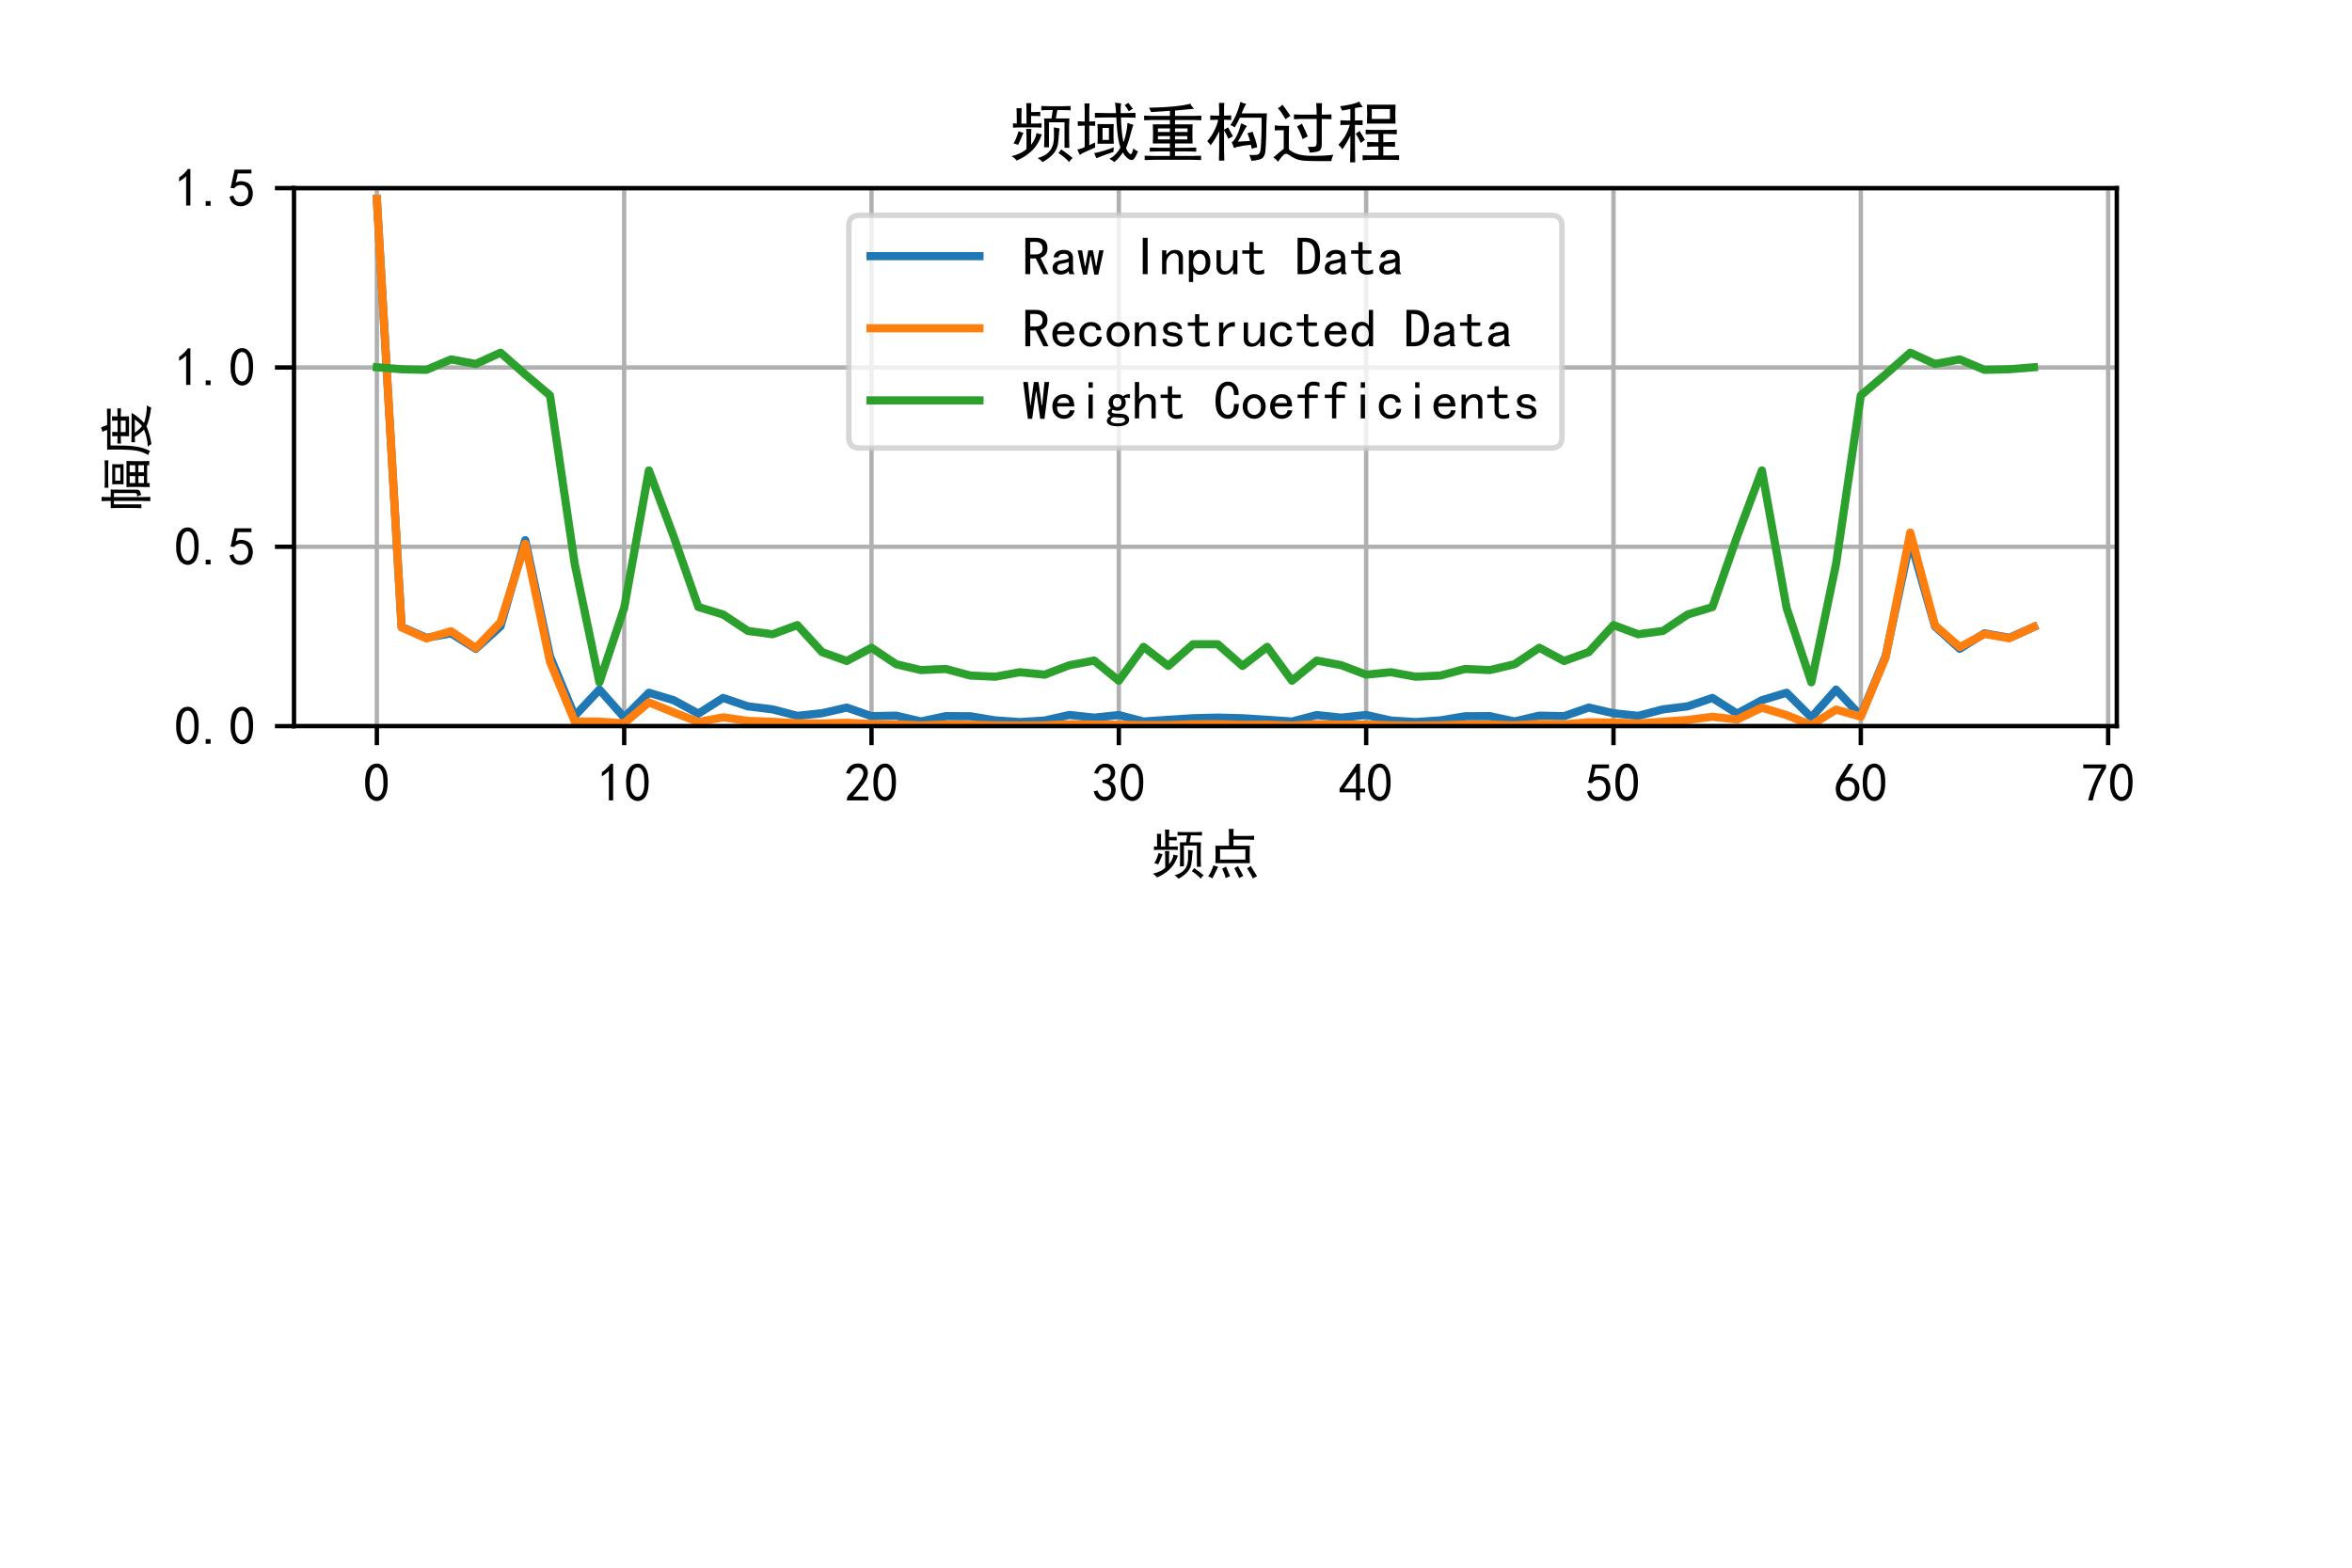 <?xml version="1.0" encoding="utf-8" standalone="no"?>
<!DOCTYPE svg PUBLIC "-//W3C//DTD SVG 1.1//EN"
  "http://www.w3.org/Graphics/SVG/1.1/DTD/svg11.dtd">
<!-- Created with matplotlib (http://matplotlib.org/) -->
<svg height="288pt" version="1.1" viewBox="0 0 432 288" width="432pt" xmlns="http://www.w3.org/2000/svg" xmlns:xlink="http://www.w3.org/1999/xlink">
 <defs>
  <style type="text/css">
*{stroke-linecap:butt;stroke-linejoin:round;}
  </style>
 </defs>
 <g id="figure_1">
  <g id="patch_1">
   <path d="M 0 288 
L 432 288 
L 432 0 
L 0 0 
z
" style="fill:#ffffff;"/>
  </g>
  <g id="axes_1">
   <g id="patch_2">
    <path d="M 54 133.396 
L 388.8 133.396 
L 388.8 34.56 
L 54 34.56 
z
" style="fill:#ffffff;"/>
   </g>
   <g id="matplotlib.axis_1">
    <g id="xtick_1">
     <g id="line2d_1">
      <path clip-path="url(#pc164cdac8d)" d="M 69.218 133.396 
L 69.218 34.56 
" style="fill:none;stroke:#b0b0b0;stroke-linecap:square;stroke-width:0.8;"/>
     </g>
     <g id="line2d_2">
      <defs>
       <path d="M 0 0 
L 0 3.5 
" id="mc9f2362e99" style="stroke:#000000;stroke-width:0.8;"/>
      </defs>
      <g>
       <use style="stroke:#000000;stroke-width:0.8;" x="69.218" xlink:href="#mc9f2362e99" y="133.396"/>
      </g>
     </g>
     <g id="text_1">
      <!-- 0 -->
      <defs>
       <path d="M 3.125 29.297 
Q 3.906 50 6.438 56.047 
Q 8.984 62.109 13.672 66.016 
Q 18.359 69.922 25.188 69.922 
Q 32.031 69.922 37.109 64.25 
Q 42.188 58.594 43.75 50 
Q 45.312 41.406 44.719 30.266 
Q 44.141 19.141 40.812 12.109 
Q 37.5 5.078 30.859 2.344 
Q 24.219 -0.391 17.578 2.922 
Q 10.938 6.25 8.203 11.719 
Q 5.469 17.188 4.297 23.234 
Q 3.125 29.297 3.906 50 
z
M 12.891 52.734 
Q 10.547 31.25 12.5 22.844 
Q 14.453 14.453 18.938 10.938 
Q 23.438 7.422 28.125 9.562 
Q 32.812 11.719 34.953 18.156 
Q 37.109 24.609 37.109 32.219 
Q 37.109 39.844 36.516 46.094 
Q 35.938 52.344 33 57.422 
Q 30.078 62.5 25.188 62.688 
Q 20.312 62.891 16.594 57.812 
Q 12.891 52.734 10.547 31.25 
z
" id="SimHei-30"/>
      </defs>
      <g transform="translate(66.718 147.271)scale(0.1 -0.1)">
       <use xlink:href="#SimHei-30"/>
      </g>
     </g>
    </g>
    <g id="xtick_2">
     <g id="line2d_3">
      <path clip-path="url(#pc164cdac8d)" d="M 114.646 133.396 
L 114.646 34.56 
" style="fill:none;stroke:#b0b0b0;stroke-linecap:square;stroke-width:0.8;"/>
     </g>
     <g id="line2d_4">
      <g>
       <use style="stroke:#000000;stroke-width:0.8;" x="114.646" xlink:href="#mc9f2362e99" y="133.396"/>
      </g>
     </g>
     <g id="text_2">
      <!-- 10 -->
      <defs>
       <path d="M 21.875 56.25 
Q 16.797 51.172 8.984 46.484 
L 8.984 53.906 
Q 18.75 60.547 25 69.531 
L 29.688 69.531 
L 29.688 2.344 
L 21.875 2.344 
z
" id="SimHei-31"/>
      </defs>
      <g transform="translate(109.646 147.271)scale(0.1 -0.1)">
       <use xlink:href="#SimHei-31"/>
       <use x="50" xlink:href="#SimHei-30"/>
      </g>
     </g>
    </g>
    <g id="xtick_3">
     <g id="line2d_5">
      <path clip-path="url(#pc164cdac8d)" d="M 160.073 133.396 
L 160.073 34.56 
" style="fill:none;stroke:#b0b0b0;stroke-linecap:square;stroke-width:0.8;"/>
     </g>
     <g id="line2d_6">
      <g>
       <use style="stroke:#000000;stroke-width:0.8;" x="160.073" xlink:href="#mc9f2362e99" y="133.396"/>
      </g>
     </g>
     <g id="text_3">
      <!-- 20 -->
      <defs>
       <path d="M 4.688 3.906 
Q 5.078 9.766 10.156 14.453 
Q 15.234 19.141 23.047 29.094 
Q 30.859 39.062 33.203 44.531 
Q 35.547 50 34.953 53.906 
Q 34.375 57.812 31.25 60.344 
Q 28.125 62.891 24.016 62.5 
Q 19.922 62.109 16.203 59.375 
Q 12.5 56.641 10.547 51.172 
L 3.125 52.344 
Q 6.25 61.328 11.125 65.422 
Q 16.016 69.531 22.656 69.922 
Q 26.562 70.312 29.688 69.719 
Q 32.812 69.141 36.125 66.984 
Q 39.453 64.844 41.594 60.547 
Q 43.75 56.25 43.156 50.188 
Q 42.578 44.141 37.109 35.734 
Q 31.641 27.344 16.016 9.375 
L 44.141 9.375 
L 44.141 2.344 
L 4.688 2.344 
z
" id="SimHei-32"/>
      </defs>
      <g transform="translate(155.073 147.271)scale(0.1 -0.1)">
       <use xlink:href="#SimHei-32"/>
       <use x="50" xlink:href="#SimHei-30"/>
      </g>
     </g>
    </g>
    <g id="xtick_4">
     <g id="line2d_7">
      <path clip-path="url(#pc164cdac8d)" d="M 205.5 133.396 
L 205.5 34.56 
" style="fill:none;stroke:#b0b0b0;stroke-linecap:square;stroke-width:0.8;"/>
     </g>
     <g id="line2d_8">
      <g>
       <use style="stroke:#000000;stroke-width:0.8;" x="205.5" xlink:href="#mc9f2362e99" y="133.396"/>
      </g>
     </g>
     <g id="text_4">
      <!-- 30 -->
      <defs>
       <path d="M 3.906 19.141 
L 10.938 20.312 
Q 12.5 15.234 16.016 11.906 
Q 19.531 8.594 24.797 8.781 
Q 30.078 8.984 33.203 13.078 
Q 36.328 17.188 35.938 22.453 
Q 35.547 27.734 31.828 30.656 
Q 28.125 33.594 19.922 34.766 
L 19.922 39.844 
Q 28.125 40.625 31.828 44.141 
Q 35.547 47.656 35.156 53.312 
Q 34.766 58.984 30.078 61.516 
Q 25.391 64.062 20.109 62.109 
Q 14.844 60.156 11.719 51.172 
L 4.688 52.344 
Q 7.031 59.375 11.125 64.062 
Q 15.234 68.75 22.266 69.531 
Q 29.297 70.312 34.562 67.766 
Q 39.844 65.234 41.984 59.953 
Q 44.141 54.688 42.578 48.438 
Q 41.016 42.188 33.594 37.5 
Q 39.062 35.156 41.984 30.469 
Q 44.922 25.781 43.938 18.156 
Q 42.969 10.547 37.109 5.859 
Q 31.25 1.172 23.828 1.359 
Q 16.406 1.562 10.938 6.047 
Q 5.469 10.547 3.906 19.141 
z
" id="SimHei-33"/>
      </defs>
      <g transform="translate(200.5 147.271)scale(0.1 -0.1)">
       <use xlink:href="#SimHei-33"/>
       <use x="50" xlink:href="#SimHei-30"/>
      </g>
     </g>
    </g>
    <g id="xtick_5">
     <g id="line2d_9">
      <path clip-path="url(#pc164cdac8d)" d="M 250.928 133.396 
L 250.928 34.56 
" style="fill:none;stroke:#b0b0b0;stroke-linecap:square;stroke-width:0.8;"/>
     </g>
     <g id="line2d_10">
      <g>
       <use style="stroke:#000000;stroke-width:0.8;" x="250.928" xlink:href="#mc9f2362e99" y="133.396"/>
      </g>
     </g>
     <g id="text_5">
      <!-- 40 -->
      <defs>
       <path d="M 31.25 17.188 
L 1.172 17.188 
L 1.172 23.828 
L 32.812 69.531 
L 38.672 69.531 
L 38.672 23.828 
L 48.047 23.828 
L 48.047 17.188 
L 38.672 17.188 
L 38.672 2.344 
L 31.25 2.344 
z
M 31.25 23.828 
L 31.25 54.688 
L 9.375 23.828 
z
" id="SimHei-34"/>
      </defs>
      <g transform="translate(245.928 147.271)scale(0.1 -0.1)">
       <use xlink:href="#SimHei-34"/>
       <use x="50" xlink:href="#SimHei-30"/>
      </g>
     </g>
    </g>
    <g id="xtick_6">
     <g id="line2d_11">
      <path clip-path="url(#pc164cdac8d)" d="M 296.355 133.396 
L 296.355 34.56 
" style="fill:none;stroke:#b0b0b0;stroke-linecap:square;stroke-width:0.8;"/>
     </g>
     <g id="line2d_12">
      <g>
       <use style="stroke:#000000;stroke-width:0.8;" x="296.355" xlink:href="#mc9f2362e99" y="133.396"/>
      </g>
     </g>
     <g id="text_6">
      <!-- 50 -->
      <defs>
       <path d="M 8.594 20.703 
Q 11.328 10.156 17.969 8.984 
Q 24.609 7.812 28.703 10.344 
Q 32.812 12.891 34.562 16.984 
Q 36.328 21.094 36.125 26.172 
Q 35.938 31.25 33.391 34.766 
Q 30.859 38.281 26.953 39.453 
Q 23.047 40.625 18.156 39.453 
Q 13.281 38.281 10.156 33.984 
L 3.516 34.766 
Q 4.297 37.109 10.938 68.359 
L 41.797 68.359 
L 41.797 61.328 
L 16.797 61.328 
Q 14.844 50.781 12.891 44.531 
Q 18.75 47.266 23.828 47.062 
Q 28.906 46.875 33.594 44.719 
Q 38.281 42.578 40.422 38.859 
Q 42.578 35.156 43.547 31.438 
Q 44.531 27.734 44.328 23.438 
Q 44.141 19.141 42.578 14.641 
Q 41.016 10.156 37.891 7.219 
Q 34.766 4.297 30.266 2.531 
Q 25.781 0.781 19.922 1.172 
Q 14.062 1.562 8.781 5.469 
Q 3.516 9.375 1.562 18.75 
z
" id="SimHei-35"/>
      </defs>
      <g transform="translate(291.355 147.271)scale(0.1 -0.1)">
       <use xlink:href="#SimHei-35"/>
       <use x="50" xlink:href="#SimHei-30"/>
      </g>
     </g>
    </g>
    <g id="xtick_7">
     <g id="line2d_13">
      <path clip-path="url(#pc164cdac8d)" d="M 341.783 133.396 
L 341.783 34.56 
" style="fill:none;stroke:#b0b0b0;stroke-linecap:square;stroke-width:0.8;"/>
     </g>
     <g id="line2d_14">
      <g>
       <use style="stroke:#000000;stroke-width:0.8;" x="341.783" xlink:href="#mc9f2362e99" y="133.396"/>
      </g>
     </g>
     <g id="text_7">
      <!-- 60 -->
      <defs>
       <path d="M 3.516 19.531 
Q 4.297 30.859 6.047 34.766 
Q 7.812 38.672 11.328 44.531 
L 27.344 69.531 
L 36.328 69.531 
L 19.922 43.75 
Q 30.469 46.484 36.719 42.969 
Q 42.969 39.453 45.109 34.953 
Q 47.266 30.469 47.453 25.188 
Q 47.656 19.922 45.891 14.844 
Q 44.141 9.766 39.641 5.656 
Q 35.156 1.562 27.141 1.172 
Q 19.141 0.781 13.469 4.094 
Q 7.812 7.422 5.656 13.469 
Q 3.516 19.531 4.297 30.859 
z
M 12.5 16.016 
Q 19.531 8.594 25.391 8.203 
Q 31.25 7.812 35.156 12.109 
Q 39.062 16.406 39.062 24.609 
Q 39.062 32.812 34.172 35.938 
Q 29.297 39.062 23.234 38.281 
Q 17.188 37.5 14.453 32.422 
Q 11.719 27.344 12.109 21.672 
Q 12.5 16.016 19.531 8.594 
z
" id="SimHei-36"/>
      </defs>
      <g transform="translate(336.783 147.271)scale(0.1 -0.1)">
       <use xlink:href="#SimHei-36"/>
       <use x="50" xlink:href="#SimHei-30"/>
      </g>
     </g>
    </g>
    <g id="xtick_8">
     <g id="line2d_15">
      <path clip-path="url(#pc164cdac8d)" d="M 387.21 133.396 
L 387.21 34.56 
" style="fill:none;stroke:#b0b0b0;stroke-linecap:square;stroke-width:0.8;"/>
     </g>
     <g id="line2d_16">
      <g>
       <use style="stroke:#000000;stroke-width:0.8;" x="387.21" xlink:href="#mc9f2362e99" y="133.396"/>
      </g>
     </g>
     <g id="text_8">
      <!-- 70 -->
      <defs>
       <path d="M 13.281 2.344 
Q 20.312 32.031 37.891 61.328 
L 4.297 61.328 
L 4.297 68.359 
L 46.094 68.359 
L 46.094 61.719 
Q 27.734 32.031 21.875 2.344 
L 13.281 2.344 
z
" id="SimHei-37"/>
      </defs>
      <g transform="translate(382.21 147.271)scale(0.1 -0.1)">
       <use xlink:href="#SimHei-37"/>
       <use x="50" xlink:href="#SimHei-30"/>
      </g>
     </g>
    </g>
    <g id="text_9">
     <!-- 频点 -->
     <defs>
      <path d="M 66.406 69.531 
Q 55.859 69.531 48.828 69.141 
L 48.828 75.781 
Q 55.469 75.391 61.328 75.391 
L 81.641 75.391 
Q 87.5 75.391 93.75 75.781 
L 93.75 69.141 
Q 87.5 69.531 73.438 69.531 
Q 72.266 63.281 71.094 56.641 
L 91.797 56.641 
Q 91.406 51.172 91.406 45.312 
L 91.406 25.781 
Q 91.406 20.312 91.797 11.719 
L 84.375 11.719 
L 84.375 50.781 
L 60.547 50.781 
L 60.547 12.5 
L 53.125 12.5 
Q 53.516 19.922 53.516 25.781 
L 53.516 44.141 
Q 53.516 51.172 53.125 56.641 
L 64.453 56.641 
Q 65.625 64.062 66.406 69.531 
z
M 26.172 42.969 
Q 10.156 42.969 5.469 42.578 
L 5.469 49.219 
Q 8.594 48.828 11.328 48.828 
Q 11.328 66.797 10.938 72.266 
L 18.75 72.266 
Q 18.359 66.797 18.359 48.828 
L 26.172 48.828 
L 26.172 66.797 
Q 26.172 74.219 25.781 80.078 
L 33.594 80.078 
Q 33.203 74.219 33.203 66.406 
Q 41.016 66.406 47.266 66.797 
L 47.266 60.156 
Q 41.016 60.547 33.203 60.547 
L 33.203 48.828 
Q 44.531 48.828 49.219 49.219 
L 49.219 42.578 
Q 44.531 42.969 33.203 42.969 
L 26.172 42.969 
z
M 33.594 40.625 
Q 33.203 35.156 33.203 30.078 
L 33.203 16.406 
Q 40.625 25.781 41.406 34.375 
Q 44.922 32.812 49.609 32.422 
Q 44.531 16.797 34.172 7.031 
Q 23.828 -2.734 10.938 -7.812 
Q 8.594 -3.906 3.125 -1.172 
Q 11.719 1.172 16.984 3.703 
Q 22.266 6.25 26.172 9.766 
L 26.172 29.688 
Q 26.172 35.156 25.781 40.625 
L 33.594 40.625 
z
M 43.359 -3.906 
Q 53.125 -1.172 58.391 3.516 
Q 63.672 8.203 65.812 13.859 
Q 67.969 19.531 68.156 26.953 
Q 68.359 34.375 67.969 42.969 
Q 72.656 42.188 76.953 41.406 
Q 75.781 36.328 75.578 30.859 
Q 75.391 25.391 74.219 17.375 
Q 73.047 9.375 67.188 2.531 
Q 61.328 -4.297 50.781 -10.156 
Q 48.047 -7.031 43.359 -3.906 
z
M 91.406 -10.156 
Q 86.719 -4.297 75 3.906 
Q 77.734 6.641 79.297 9.375 
Q 91.016 1.172 96.875 -3.906 
Q 93.359 -6.641 91.406 -10.156 
z
M 6.25 18.359 
Q 10.156 24.219 14.062 37.109 
Q 17.578 35.547 21.484 34.766 
Q 15.625 20.703 13.281 16.016 
Q 10.156 17.969 6.25 18.359 
z
" id="SimHei-9891"/>
      <path d="M 51.953 81.25 
Q 51.562 76.953 51.562 68.359 
L 76.562 68.359 
Q 82.422 68.359 89.453 68.75 
L 89.453 61.328 
Q 82.812 61.719 76.562 61.719 
L 51.562 61.719 
L 51.562 50.391 
L 81.641 50.391 
Q 81.25 42.188 81.25 33.594 
Q 81.25 25.391 81.641 18.359 
L 18.359 18.359 
Q 18.75 25.391 18.75 33.984 
Q 18.75 42.578 18.359 50.391 
L 43.359 50.391 
L 43.359 70.312 
Q 43.359 76.562 42.969 81.25 
L 51.953 81.25 
z
M 73.438 25 
L 73.438 43.75 
L 26.953 43.75 
L 26.953 25 
z
M 23.438 11.719 
Q 16.016 -3.906 12.891 -9.766 
Q 9.766 -7.422 5.078 -5.859 
Q 10.156 0.781 14.844 14.453 
Q 18.75 12.5 23.438 11.719 
z
M 83.203 13.281 
Q 90.234 2.344 94.922 -5.469 
Q 92.578 -6.641 87.109 -9.766 
Q 83.984 -2.344 76.562 8.984 
Q 80.469 10.938 83.203 13.281 
z
M 62.109 -8.984 
Q 58.984 -1.562 53.125 8.984 
Q 55.859 10.547 59.766 12.891 
Q 67.969 -1.172 69.531 -5.078 
Q 65.625 -7.031 62.109 -8.984 
z
M 37.109 -8.984 
Q 36.719 -4.688 30.859 8.594 
Q 34.375 9.766 37.891 12.109 
Q 43.75 -1.172 45.312 -5.469 
Q 41.016 -7.031 37.109 -8.984 
z
" id="SimHei-70b9"/>
     </defs>
     <g transform="translate(211.4 160.412)scale(0.1 -0.1)">
      <use xlink:href="#SimHei-9891"/>
      <use x="100" xlink:href="#SimHei-70b9"/>
     </g>
    </g>
   </g>
   <g id="matplotlib.axis_2">
    <g id="ytick_1">
     <g id="line2d_17">
      <path clip-path="url(#pc164cdac8d)" d="M 54 133.396 
L 388.8 133.396 
" style="fill:none;stroke:#b0b0b0;stroke-linecap:square;stroke-width:0.8;"/>
     </g>
     <g id="line2d_18">
      <defs>
       <path d="M 0 0 
L -3.5 0 
" id="me359f727d5" style="stroke:#000000;stroke-width:0.8;"/>
      </defs>
      <g>
       <use style="stroke:#000000;stroke-width:0.8;" x="54" xlink:href="#me359f727d5" y="133.396"/>
      </g>
     </g>
     <g id="text_10">
      <!-- 0.0 -->
      <defs>
       <path d="M 16.797 1.953 
L 7.812 1.953 
L 7.812 10.547 
L 16.797 10.547 
z
" id="SimHei-2e"/>
      </defs>
      <g transform="translate(32 136.834)scale(0.1 -0.1)">
       <use xlink:href="#SimHei-30"/>
       <use x="50" xlink:href="#SimHei-2e"/>
       <use x="100" xlink:href="#SimHei-30"/>
      </g>
     </g>
    </g>
    <g id="ytick_2">
     <g id="line2d_19">
      <path clip-path="url(#pc164cdac8d)" d="M 54 100.451 
L 388.8 100.451 
" style="fill:none;stroke:#b0b0b0;stroke-linecap:square;stroke-width:0.8;"/>
     </g>
     <g id="line2d_20">
      <g>
       <use style="stroke:#000000;stroke-width:0.8;" x="54" xlink:href="#me359f727d5" y="100.451"/>
      </g>
     </g>
     <g id="text_11">
      <!-- 0.5 -->
      <g transform="translate(32 103.888)scale(0.1 -0.1)">
       <use xlink:href="#SimHei-30"/>
       <use x="50" xlink:href="#SimHei-2e"/>
       <use x="100" xlink:href="#SimHei-35"/>
      </g>
     </g>
    </g>
    <g id="ytick_3">
     <g id="line2d_21">
      <path clip-path="url(#pc164cdac8d)" d="M 54 67.505 
L 388.8 67.505 
" style="fill:none;stroke:#b0b0b0;stroke-linecap:square;stroke-width:0.8;"/>
     </g>
     <g id="line2d_22">
      <g>
       <use style="stroke:#000000;stroke-width:0.8;" x="54" xlink:href="#me359f727d5" y="67.505"/>
      </g>
     </g>
     <g id="text_12">
      <!-- 1.0 -->
      <g transform="translate(32 70.943)scale(0.1 -0.1)">
       <use xlink:href="#SimHei-31"/>
       <use x="50" xlink:href="#SimHei-2e"/>
       <use x="100" xlink:href="#SimHei-30"/>
      </g>
     </g>
    </g>
    <g id="ytick_4">
     <g id="line2d_23">
      <path clip-path="url(#pc164cdac8d)" d="M 54 34.56 
L 388.8 34.56 
" style="fill:none;stroke:#b0b0b0;stroke-linecap:square;stroke-width:0.8;"/>
     </g>
     <g id="line2d_24">
      <g>
       <use style="stroke:#000000;stroke-width:0.8;" x="54" xlink:href="#me359f727d5" y="34.56"/>
      </g>
     </g>
     <g id="text_13">
      <!-- 1.5 -->
      <g transform="translate(32 37.998)scale(0.1 -0.1)">
       <use xlink:href="#SimHei-31"/>
       <use x="50" xlink:href="#SimHei-2e"/>
       <use x="100" xlink:href="#SimHei-35"/>
      </g>
     </g>
    </g>
    <g id="text_14">
     <!-- 幅度 -->
     <defs>
      <path d="M 92.969 35.156 
Q 92.578 29.297 92.578 14.062 
Q 92.578 -0.781 92.969 -6.641 
L 85.156 -6.641 
L 85.156 -2.734 
L 52.344 -2.734 
L 52.344 -7.422 
L 44.922 -7.422 
Q 45.312 3.125 45.312 16.016 
Q 45.312 29.297 44.922 35.156 
L 92.969 35.156 
z
M 40.234 17.578 
Q 40.234 12.5 38.078 10.938 
Q 35.938 9.375 30.469 8.203 
Q 29.688 12.5 27.344 15.625 
Q 30.859 15.625 32.422 16.203 
Q 33.984 16.797 33.984 20.312 
L 33.984 58.203 
L 26.562 58.203 
L 26.562 7.422 
Q 26.562 0 26.953 -8.594 
L 19.141 -8.594 
Q 19.531 -0.391 19.531 7.422 
L 19.531 58.203 
L 13.281 58.203 
L 13.281 7.812 
L 6.25 7.812 
Q 6.641 15.625 6.641 35.938 
Q 6.641 56.25 6.25 64.062 
L 19.531 64.062 
L 19.531 70.312 
Q 19.531 75.391 19.141 80.859 
L 26.953 80.859 
Q 26.562 75.391 26.562 70.312 
L 26.562 64.062 
L 40.625 64.062 
Q 40.234 60.938 40.234 50.391 
z
M 87.109 61.328 
Q 86.719 56.641 86.719 51.562 
Q 86.719 46.484 87.109 40.625 
L 50 40.625 
Q 50.391 46.484 50.391 51.562 
Q 50.391 56.641 50 61.328 
L 87.109 61.328 
z
M 82.031 75 
Q 88.281 75 94.141 75.391 
L 94.141 68.359 
Q 88.281 68.75 82.031 68.75 
L 55.469 68.75 
Q 48.047 68.75 43.75 68.359 
L 43.75 75.391 
Q 48.047 75 55.469 75 
z
M 80.469 46.484 
L 80.469 55.859 
L 56.641 55.859 
L 56.641 46.484 
z
M 85.156 19.141 
L 85.156 29.297 
L 72.266 29.297 
L 72.266 19.141 
z
M 65.234 3.125 
L 65.234 13.281 
L 52.344 13.281 
L 52.344 3.125 
z
M 85.156 3.125 
L 85.156 13.281 
L 72.266 13.281 
L 72.266 3.125 
z
M 65.234 19.141 
L 65.234 29.297 
L 52.344 29.297 
L 52.344 19.141 
z
" id="SimHei-5e45"/>
      <path d="M 27.344 26.172 
Q 38.281 25.781 44.922 25.781 
L 81.25 25.781 
Q 77.734 19.531 72.656 13.281 
Q 67.578 7.031 62.891 3.125 
Q 67.969 0.781 77.344 -0.781 
Q 86.719 -2.344 95.312 -2.344 
Q 92.969 -4.688 91.016 -10.156 
Q 79.688 -8.594 71.094 -6.438 
Q 62.5 -4.297 56.641 -1.562 
Q 48.438 -5.078 40.422 -7.219 
Q 32.422 -9.375 23.828 -10.547 
Q 22.656 -7.422 19.141 -3.906 
Q 26.172 -3.906 35.156 -1.953 
Q 44.141 0 50.781 3.125 
Q 44.141 8.594 37.5 19.922 
L 27.344 19.531 
z
M 46.484 79.297 
Q 50.781 80.469 54.297 82.031 
Q 56.641 77.734 58.984 70.703 
L 73.438 70.703 
Q 77.734 70.703 89.062 71.094 
L 89.062 64.062 
Q 78.125 64.453 72.656 64.453 
L 21.484 64.453 
Q 21.484 46.875 21.094 36.125 
Q 20.703 25.391 18.938 14.844 
Q 17.188 4.297 11.328 -8.203 
Q 7.812 -5.859 3.906 -4.688 
Q 10.156 6.25 11.906 16.797 
Q 13.672 27.344 13.859 43.75 
Q 14.062 60.156 13.672 70.703 
L 50 70.703 
Q 48.438 75.781 46.484 79.297 
z
M 38.672 51.562 
Q 38.672 57.812 38.281 61.328 
L 46.484 61.328 
Q 46.094 58.203 46.094 51.562 
L 67.188 51.562 
Q 67.188 57.812 66.797 61.719 
L 75 61.719 
Q 74.609 57.031 74.609 51.562 
Q 83.203 51.562 89.453 51.953 
L 89.453 45.312 
Q 83.594 45.703 74.609 45.703 
Q 74.609 35.156 75 30.469 
L 38.281 30.469 
Q 38.672 36.719 38.672 45.703 
Q 33.984 45.703 25 45.312 
L 25 51.953 
Q 33.984 51.562 38.672 51.562 
z
M 67.188 36.719 
L 67.188 45.703 
L 46.094 45.703 
L 46.094 36.719 
z
M 44.922 19.922 
Q 50 12.109 57.031 6.641 
Q 62.891 10.938 69.141 19.922 
L 45.312 19.922 
z
" id="SimHei-5ea6"/>
     </defs>
     <g transform="translate(26.75 93.978)rotate(-90)scale(0.1 -0.1)">
      <use xlink:href="#SimHei-5e45"/>
      <use x="100" xlink:href="#SimHei-5ea6"/>
     </g>
    </g>
   </g>
   <g id="line2d_25">
    <path clip-path="url(#pc164cdac8d)" d="M 69.218 36.537 
L 73.761 115.169 
L 78.304 117.174 
L 82.846 116.349 
L 87.389 119.186 
L 91.932 115.07 
L 96.475 99.238 
L 101.017 120.588 
L 105.56 131.515 
L 110.103 126.681 
L 114.646 131.803 
L 119.188 127.265 
L 123.731 128.629 
L 128.274 131.096 
L 132.817 128.218 
L 137.359 129.761 
L 141.902 130.317 
L 146.445 131.506 
L 150.988 131.027 
L 155.53 129.987 
L 160.073 131.569 
L 164.616 131.473 
L 169.158 132.536 
L 173.701 131.563 
L 178.244 131.586 
L 182.787 132.341 
L 187.329 132.653 
L 191.872 132.369 
L 196.415 131.344 
L 200.958 131.837 
L 205.5 131.362 
L 210.043 132.548 
L 214.586 132.239 
L 219.129 131.945 
L 223.671 131.831 
L 228.214 131.945 
L 232.757 132.239 
L 237.3 132.548 
L 241.842 131.362 
L 246.385 131.837 
L 250.928 131.344 
L 255.471 132.369 
L 260.013 132.653 
L 264.556 132.341 
L 269.099 131.586 
L 273.642 131.563 
L 278.184 132.536 
L 282.727 131.473 
L 287.27 131.569 
L 291.812 129.987 
L 296.355 131.027 
L 300.898 131.506 
L 305.441 130.317 
L 309.983 129.761 
L 314.526 128.218 
L 319.069 131.096 
L 323.612 128.629 
L 328.154 127.265 
L 332.697 131.803 
L 337.24 126.681 
L 341.783 131.515 
L 346.325 120.588 
L 350.868 99.238 
L 355.411 115.07 
L 359.954 119.186 
L 364.496 116.349 
L 369.039 117.174 
L 373.582 115.169 
" style="fill:none;stroke:#1f77b4;stroke-linecap:square;stroke-width:1.5;"/>
   </g>
   <g id="line2d_26">
    <path clip-path="url(#pc164cdac8d)" d="M 69.218 36.537 
L 73.761 115.261 
L 78.304 117.282 
L 82.846 115.966 
L 87.389 119.047 
L 91.932 114.315 
L 96.475 99.903 
L 101.017 121.587 
L 105.56 132.545 
L 110.103 132.576 
L 114.646 132.871 
L 119.188 129.025 
L 123.731 130.875 
L 128.274 132.633 
L 132.817 131.785 
L 137.359 132.431 
L 141.902 132.608 
L 146.445 132.864 
L 150.988 132.907 
L 155.53 132.777 
L 160.073 132.997 
L 164.616 133.065 
L 169.158 133.262 
L 173.701 133.104 
L 178.244 133.141 
L 182.787 133.251 
L 187.329 133.285 
L 191.872 133.249 
L 196.415 133.048 
L 200.958 133.111 
L 205.5 133.139 
L 210.043 133.209 
L 214.586 133.202 
L 219.129 133.065 
L 223.671 133.039 
L 228.214 133.153 
L 232.757 133.141 
L 237.3 133.289 
L 241.842 133.024 
L 246.385 133.132 
L 250.928 133.102 
L 255.471 133.242 
L 260.013 133.294 
L 264.556 133.248 
L 269.099 133.108 
L 273.642 133.11 
L 278.184 133.248 
L 282.727 132.976 
L 287.27 133.064 
L 291.812 132.693 
L 296.355 132.729 
L 300.898 132.912 
L 305.441 132.579 
L 309.983 132.265 
L 314.526 131.677 
L 319.069 132.18 
L 323.612 129.998 
L 328.154 131.376 
L 332.697 133.202 
L 337.24 130.358 
L 341.783 131.662 
L 346.325 120.837 
L 350.868 97.831 
L 355.411 114.891 
L 359.954 118.866 
L 364.496 116.463 
L 369.039 117.256 
L 373.582 115.159 
" style="fill:none;stroke:#ff7f0e;stroke-linecap:square;stroke-width:1.5;"/>
   </g>
   <g id="line2d_27">
    <path clip-path="url(#pc164cdac8d)" d="M 69.218 67.469 
L 73.761 67.837 
L 78.304 67.945 
L 82.846 66.025 
L 87.389 66.862 
L 91.932 64.792 
L 96.475 68.788 
L 101.017 72.645 
L 105.56 103.585 
L 110.103 125.346 
L 114.646 111.69 
L 119.188 86.424 
L 123.731 98.548 
L 128.274 111.522 
L 132.817 112.889 
L 137.359 115.908 
L 141.902 116.518 
L 146.445 114.837 
L 150.988 119.793 
L 155.53 121.429 
L 160.073 119.001 
L 164.616 122.028 
L 169.158 123.102 
L 173.701 122.893 
L 178.244 124.106 
L 182.787 124.323 
L 187.329 123.491 
L 191.872 123.945 
L 196.415 122.215 
L 200.958 121.351 
L 205.5 125.054 
L 210.043 118.835 
L 214.586 122.343 
L 219.129 118.357 
L 223.671 118.357 
L 228.214 122.343 
L 232.757 118.835 
L 237.3 125.054 
L 241.842 121.351 
L 246.385 122.215 
L 250.928 123.945 
L 255.471 123.491 
L 260.013 124.323 
L 264.556 124.106 
L 269.099 122.893 
L 273.642 123.102 
L 278.184 122.028 
L 282.727 119.001 
L 287.27 121.429 
L 291.812 119.793 
L 296.355 114.837 
L 300.898 116.518 
L 305.441 115.908 
L 309.983 112.889 
L 314.526 111.522 
L 319.069 98.548 
L 323.612 86.424 
L 328.154 111.69 
L 332.697 125.346 
L 337.24 103.585 
L 341.783 72.645 
L 346.325 68.788 
L 350.868 64.792 
L 355.411 66.862 
L 359.954 66.025 
L 364.496 67.945 
L 369.039 67.837 
L 373.582 67.469 
" style="fill:none;stroke:#2ca02c;stroke-linecap:square;stroke-width:1.5;"/>
   </g>
   <g id="patch_3">
    <path d="M 54 133.396 
L 54 34.56 
" style="fill:none;stroke:#000000;stroke-linecap:square;stroke-linejoin:miter;stroke-width:0.8;"/>
   </g>
   <g id="patch_4">
    <path d="M 388.8 133.396 
L 388.8 34.56 
" style="fill:none;stroke:#000000;stroke-linecap:square;stroke-linejoin:miter;stroke-width:0.8;"/>
   </g>
   <g id="patch_5">
    <path d="M 54 133.396 
L 388.8 133.396 
" style="fill:none;stroke:#000000;stroke-linecap:square;stroke-linejoin:miter;stroke-width:0.8;"/>
   </g>
   <g id="patch_6">
    <path d="M 54 34.56 
L 388.8 34.56 
" style="fill:none;stroke:#000000;stroke-linecap:square;stroke-linejoin:miter;stroke-width:0.8;"/>
   </g>
   <g id="text_15">
    <!-- 频域重构过程 -->
    <defs>
     <path d="M 71.094 79.688 
Q 69.922 74.609 70.312 64.844 
L 78.516 64.844 
Q 85.156 64.844 92.969 65.234 
L 92.969 57.812 
Q 85.547 58.203 78.516 58.203 
L 70.703 58.203 
Q 71.094 47.656 71.875 38.469 
Q 72.656 29.297 74.609 19.922 
Q 77.734 28.906 78.906 35.547 
Q 80.078 42.188 80.859 50 
Q 84.766 48.047 89.844 46.875 
Q 88.672 44.922 86.516 36.516 
Q 84.375 28.125 82.609 22.656 
Q 80.859 17.188 78.516 10.938 
Q 80.078 7.031 83 3.703 
Q 85.938 0.391 87.297 3.312 
Q 88.672 6.25 89.844 10.938 
Q 92.188 8.203 96.875 6.25 
Q 93.75 -1.562 90.625 -5.266 
Q 87.5 -8.984 82.031 -5.078 
Q 76.562 -1.172 73.828 4.688 
Q 71.484 1.172 68.156 -2.734 
Q 64.844 -6.641 60.547 -10.156 
Q 58.594 -8.203 53.125 -5.078 
Q 58.594 -2.344 63.078 2.531 
Q 67.578 7.422 69.922 12.109 
Q 67.969 18.359 66.984 23.625 
Q 66.016 28.906 65.031 38.281 
Q 64.062 47.656 63.672 58.203 
L 49.219 58.203 
Q 39.453 58.203 30.859 57.812 
L 30.859 65.234 
Q 39.453 64.844 49.219 64.844 
L 63.281 64.844 
Q 62.891 71.875 61.719 80.859 
Q 66.406 80.078 71.094 79.688 
z
M 15.234 66.406 
Q 15.234 75 14.844 79.688 
L 22.656 79.688 
Q 22.266 74.219 22.266 66.406 
L 22.266 51.953 
Q 25.391 51.953 31.25 52.344 
L 31.25 45.312 
Q 25.391 45.703 22.266 45.703 
L 22.266 15.625 
Q 24.219 16.797 31.25 19.922 
Q 30.859 16.797 31.25 12.109 
Q 26.172 9.766 18.75 6.641 
Q 11.328 3.516 7.812 0.781 
Q 5.859 5.078 3.906 8.984 
Q 7.422 9.766 10.344 10.734 
Q 13.281 11.719 15.234 12.891 
L 15.234 45.703 
Q 9.766 45.703 4.688 45.312 
L 4.688 52.344 
Q 9.375 51.953 15.234 51.953 
z
M 59.375 27.344 
Q 59.375 22.266 59.766 17.969 
L 34.766 17.969 
Q 35.156 21.484 35.156 24.609 
L 35.156 39.453 
Q 35.156 44.141 34.766 48.047 
L 59.766 48.047 
Q 59.375 44.922 59.375 41.797 
z
M 29.688 3.516 
Q 35.938 4.688 44.531 7.219 
Q 53.125 9.766 59.766 12.5 
Q 59.375 9.375 59.375 5.469 
Q 54.688 3.906 47.062 1.172 
Q 39.453 -1.562 33.203 -4.297 
Q 31.641 -0.391 29.688 3.516 
z
M 52.344 23.828 
L 52.344 42.188 
L 42.578 42.188 
L 42.578 23.828 
z
M 82.812 67.578 
Q 80.469 72.266 76.562 76.953 
Q 78.906 78.906 82.031 80.469 
Q 85.156 76.562 89.062 71.484 
Q 85.547 69.922 82.812 67.578 
z
" id="SimHei-57df"/>
     <path d="M 82.812 71.484 
Q 60.938 69.531 53.516 68.75 
L 53.516 60.547 
L 80.469 60.547 
Q 85.938 60.547 93.75 60.938 
L 93.75 53.906 
Q 85.938 54.297 80.469 54.297 
L 53.516 54.297 
L 53.516 47.656 
L 80.469 47.656 
Q 80.078 41.797 80.078 33.203 
Q 80.078 24.609 80.469 18.359 
L 53.516 18.359 
L 53.516 11.719 
L 71.094 11.719 
Q 78.125 11.719 85.938 12.109 
L 85.938 5.859 
Q 78.516 6.25 71.484 6.25 
L 53.516 6.25 
L 53.516 -0.781 
L 78.906 -0.781 
Q 85.547 -0.781 93.359 -0.391 
L 93.359 -7.031 
Q 85.547 -6.641 79.297 -6.641 
L 23.047 -6.641 
Q 15.234 -6.641 7.031 -7.031 
L 7.031 -0.391 
Q 15.234 -0.781 22.656 -0.781 
L 45.703 -0.781 
L 45.703 6.25 
L 32.031 6.25 
Q 22.656 6.25 14.844 5.859 
L 14.844 12.109 
Q 25 11.719 32.422 11.719 
L 45.703 11.719 
L 45.703 18.359 
L 19.531 18.359 
Q 19.922 28.125 19.922 33.203 
Q 19.922 38.281 19.531 47.656 
L 45.703 47.656 
L 45.703 54.297 
L 19.141 54.297 
Q 13.672 54.297 6.25 53.906 
L 6.25 60.938 
Q 13.672 60.547 19.141 60.547 
L 45.703 60.547 
L 45.703 68.359 
Q 37.891 67.969 16.797 66.406 
Q 15.625 69.922 13.672 73.047 
Q 35.547 73.438 52.531 75.188 
Q 69.531 76.953 76.953 79.297 
Q 78.516 75.391 82.812 71.484 
z
M 72.656 35.938 
L 72.656 41.406 
L 53.516 41.406 
L 53.516 35.938 
z
M 45.703 35.938 
L 45.703 41.406 
L 27.344 41.406 
L 27.344 35.938 
z
M 72.266 24.609 
L 72.266 29.688 
L 53.516 29.688 
L 53.516 24.609 
z
M 45.703 24.609 
L 45.703 29.688 
L 27.344 29.688 
L 27.344 24.609 
z
" id="SimHei-91cd"/>
     <path d="M 35.156 25.391 
Q 32.031 32.812 28.516 38.672 
L 28.516 8.984 
Q 28.516 0.781 28.906 -7.812 
L 20.703 -7.812 
Q 21.094 1.172 21.094 8.984 
L 21.094 37.109 
Q 16.797 27.344 8.203 15.625 
Q 5.859 18.75 2.734 21.875 
Q 9.766 29.688 14.25 39.25 
Q 18.75 48.828 19.531 54.688 
Q 13.281 54.688 7.422 54.297 
L 7.422 61.328 
Q 13.281 60.938 21.094 60.938 
L 21.094 69.922 
Q 21.094 75.781 20.703 80.469 
L 28.906 80.469 
Q 28.516 76.562 28.516 69.922 
L 28.516 60.938 
Q 33.594 60.938 39.453 61.328 
L 39.453 54.297 
Q 33.594 54.688 28.516 54.688 
L 28.516 39.453 
Q 31.641 41.016 34.766 42.969 
Q 38.672 35.938 42.188 29.297 
Q 38.672 27.734 35.156 25.391 
z
M 62.5 78.906 
Q 60.547 76.172 58.781 72.266 
Q 57.031 68.359 55.469 64.453 
L 94.141 64.453 
Q 93.75 58.594 93.359 50 
Q 93.359 26.172 91.797 5.469 
Q 90.234 -3.125 85.344 -5.266 
Q 80.469 -7.422 70.312 -8.203 
Q 69.531 -3.906 67.188 0.781 
Q 75.391 0.391 79.688 1.172 
Q 83.984 1.953 84.766 11.328 
Q 86.328 33.203 85.938 57.812 
L 52.734 57.812 
Q 49.219 50 44.922 42.969 
Q 41.797 45.312 38.281 46.484 
Q 44.141 55.078 48.047 64.844 
Q 51.953 74.609 53.516 82.031 
Q 58.203 79.688 62.5 78.906 
z
M 69.531 16.406 
Q 65.234 16.016 57.219 14.844 
Q 49.219 13.672 43.75 11.328 
Q 42.188 16.016 40.234 20.312 
Q 42.578 21.094 45.703 26.172 
Q 48.828 31.25 50.781 36.516 
Q 52.734 41.797 54.688 49.219 
Q 59.375 47.266 63.672 44.922 
Q 61.328 42.578 56.828 33.781 
Q 52.344 25 49.609 21.094 
Q 58.203 21.484 68.359 22.266 
Q 66.797 27.734 64.453 33.984 
L 72.266 36.328 
Q 74.609 29.688 76.562 23.828 
Q 78.516 17.969 79.297 12.5 
Q 75 11.719 71.094 10.156 
Q 70.312 13.672 69.531 16.406 
z
" id="SimHei-6784"/>
     <path d="M 3.906 -3.125 
Q 16.016 7.422 19.922 10.156 
L 19.922 38.672 
Q 10.547 38.672 6.25 38.281 
L 6.25 46.094 
Q 9.766 45.312 20.703 45.312 
L 28.125 45.312 
Q 27.734 39.453 27.734 33.594 
L 27.734 9.375 
Q 39.062 -0.391 61.125 -0.578 
Q 83.203 -0.781 96.094 1.172 
Q 93.75 -2.734 92.578 -8.594 
L 69.141 -8.594 
Q 59.375 -8.594 51.172 -8 
Q 42.969 -7.422 37.297 -4.688 
Q 31.641 -1.953 27.344 1.172 
Q 23.047 4.297 19.328 0.578 
Q 15.625 -3.125 10.938 -9.766 
Q 8.594 -5.859 3.906 -3.125 
z
M 56.641 13.281 
Q 65.625 12.891 67.969 13.672 
Q 70.312 14.453 70.312 20.312 
L 70.312 55.859 
L 44.922 55.859 
Q 40.625 55.859 35.547 55.469 
L 35.547 62.891 
Q 40.625 62.5 48.047 62.5 
L 70.312 62.5 
Q 70.312 72.656 69.531 80.078 
L 78.516 80.078 
Q 78.125 75 78.125 62.5 
Q 86.328 62.5 92.969 62.891 
L 92.969 55.469 
Q 86.719 55.859 78.125 55.859 
L 78.125 17.188 
Q 78.125 8.203 72.844 6.438 
Q 67.578 4.688 59.766 4.297 
Q 58.984 8.594 56.641 13.281 
z
M 48.828 25 
Q 45.312 35.547 40.234 44.531 
Q 43.75 46.094 47.656 48.828 
Q 54.688 34.766 56.641 29.297 
Q 53.906 27.734 48.828 25 
z
M 17.969 77.734 
Q 21.875 73.047 30.078 60.547 
Q 26.172 58.203 22.656 55.469 
Q 14.844 68.75 10.938 72.266 
Q 14.453 74.219 17.969 77.734 
z
" id="SimHei-8fc7"/>
     <path d="M 91.016 77.734 
Q 90.625 69.141 90.625 62.109 
Q 90.625 55.469 91.016 48.828 
L 47.266 48.828 
Q 47.656 56.25 47.656 62.891 
Q 47.656 69.531 47.266 77.734 
L 91.016 77.734 
z
M 6.25 75.391 
Q 12.891 76.172 21.281 77.922 
Q 29.688 79.688 35.547 82.422 
Q 38.281 77.344 41.016 73.828 
Q 38.281 74.219 35.344 73.625 
Q 32.422 73.047 28.906 72.656 
L 28.906 53.516 
Q 34.375 53.516 40.625 53.906 
L 40.625 46.484 
Q 34.375 46.875 28.906 46.875 
L 28.906 12.5 
Q 28.906 3.906 29.297 -10.547 
L 21.484 -10.547 
Q 21.875 3.906 21.875 12.109 
L 21.875 30.078 
Q 16.406 19.141 9.766 9.375 
Q 7.031 13.281 3.516 16.406 
Q 8.984 21.875 13.281 28.906 
Q 17.578 35.938 21.094 46.875 
Q 11.328 46.875 6.641 46.484 
L 6.641 53.906 
Q 13.281 53.516 16.406 53.516 
L 21.875 53.516 
L 21.875 71.094 
Q 16.797 69.922 8.984 68.75 
Q 7.812 72.266 6.25 75.391 
z
M 79.688 39.062 
Q 85.938 39.062 92.969 39.453 
L 92.969 32.422 
Q 85.938 32.812 79.688 32.812 
L 72.266 32.812 
L 72.266 20.312 
L 76.562 20.312 
Q 82.422 20.312 90.234 20.703 
L 90.234 13.281 
Q 82.422 13.672 77.734 13.672 
L 72.266 13.672 
L 72.266 0 
L 81.641 0 
Q 88.672 0 96.484 0.391 
L 96.484 -7.031 
Q 90.234 -6.641 81.641 -6.641 
L 55.469 -6.641 
Q 46.875 -6.641 40.625 -7.422 
L 40.625 0.391 
Q 46.875 0 55.469 0 
L 64.844 0 
L 64.844 13.672 
L 59.375 13.672 
Q 53.125 13.672 47.656 12.891 
L 47.656 20.703 
Q 53.125 20.312 59.375 20.312 
L 64.844 20.312 
L 64.844 32.812 
L 58.594 32.812 
Q 51.562 32.812 45.312 32.422 
L 45.312 39.453 
Q 51.562 39.062 58.594 39.062 
z
M 82.422 55.859 
L 82.422 71.094 
L 54.688 71.094 
L 54.688 55.859 
z
M 35.938 37.5 
Q 39.844 31.641 44.141 23.828 
Q 41.797 22.266 37.891 19.141 
Q 33.984 27.734 30.078 33.203 
Q 32.422 35.156 35.938 37.5 
z
" id="SimHei-7a0b"/>
    </defs>
    <g transform="translate(185.4 28.56)scale(0.12 -0.12)">
     <use xlink:href="#SimHei-9891"/>
     <use x="100" xlink:href="#SimHei-57df"/>
     <use x="200" xlink:href="#SimHei-91cd"/>
     <use x="300" xlink:href="#SimHei-6784"/>
     <use x="400" xlink:href="#SimHei-8fc7"/>
     <use x="500" xlink:href="#SimHei-7a0b"/>
    </g>
   </g>
   <g id="legend_1">
    <g id="patch_7">
     <path d="M 157.9 82.31 
L 284.9 82.31 
Q 286.9 82.31 286.9 80.31 
L 286.9 41.56 
Q 286.9 39.56 284.9 39.56 
L 157.9 39.56 
Q 155.9 39.56 155.9 41.56 
L 155.9 80.31 
Q 155.9 82.31 157.9 82.31 
z
" style="fill:#ffffff;opacity:0.8;stroke:#cccccc;stroke-linejoin:miter;"/>
    </g>
    <g id="line2d_28">
     <path d="M 159.9 47.06 
L 179.9 47.06 
" style="fill:none;stroke:#1f77b4;stroke-linecap:square;stroke-width:1.5;"/>
    </g>
    <g id="line2d_29"/>
    <g id="text_16">
     <!-- Raw Input Data -->
     <defs>
      <path d="M 46.875 1.953 
L 37.5 1.953 
L 23.438 30.859 
L 13.281 30.859 
L 13.281 1.953 
L 4.297 1.953 
L 4.297 68.75 
L 23.828 68.75 
Q 33.203 68.75 39.062 64.25 
Q 44.922 59.766 44.922 49.609 
Q 44.922 41.797 41.016 37.5 
Q 37.109 33.203 32.031 32.031 
z
M 35.938 49.609 
Q 35.938 55.078 32.609 58.203 
Q 29.297 61.328 21.875 61.328 
L 13.281 61.328 
L 13.281 38.281 
L 24.219 38.281 
Q 28.906 38.281 32.422 40.812 
Q 35.938 43.359 35.938 49.609 
z
" id="SimHei-52"/>
      <path d="M 44.922 1.953 
L 35.547 1.953 
Q 34.766 2.734 34.375 4.094 
Q 33.984 5.469 33.984 7.422 
Q 31.25 4.297 27.344 2.734 
Q 23.438 1.172 19.141 1.172 
Q 12.891 1.172 8.594 4.297 
Q 4.297 7.422 4.297 13.281 
Q 4.297 19.141 8.203 22.656 
Q 12.109 26.172 20.312 27.344 
Q 25.781 28.125 29.875 29.297 
Q 33.984 30.469 33.984 32.422 
Q 33.984 34.766 32.219 37.109 
Q 30.469 39.453 24.609 39.453 
Q 19.922 39.453 17.766 37.688 
Q 15.625 35.938 14.844 32.812 
L 6.25 32.812 
Q 7.031 39.062 11.906 42.766 
Q 16.797 46.484 24.609 46.484 
Q 33.203 46.484 37.5 42.578 
Q 41.797 38.672 41.797 31.641 
L 41.797 10.156 
Q 41.797 7.812 42.578 5.859 
Q 43.359 3.906 44.922 1.953 
z
M 33.984 16.406 
L 33.984 24.219 
Q 31.641 23.438 29.484 22.844 
Q 27.344 22.266 22.266 21.484 
Q 16.406 20.703 14.641 18.75 
Q 12.891 16.797 12.891 14.062 
Q 12.891 11.719 14.641 9.953 
Q 16.406 8.203 19.922 8.203 
Q 23.438 8.203 27.531 10.156 
Q 31.641 12.109 33.984 16.406 
z
" id="SimHei-61"/>
      <path d="M 48.047 45.703 
L 38.281 1.172 
L 30.859 1.172 
L 24.609 35.156 
L 23.828 35.156 
L 17.578 1.172 
L 10.156 1.172 
L 0.391 45.703 
L 8.594 45.703 
L 13.672 16.406 
L 14.453 16.406 
L 19.922 45.703 
L 28.516 45.703 
L 33.984 16.406 
L 34.766 16.406 
L 39.844 45.703 
z
" id="SimHei-77"/>
      <path id="SimHei-20"/>
      <path d="M 28.906 1.953 
L 19.922 1.953 
L 19.922 68.75 
L 28.906 68.75 
z
" id="SimHei-49"/>
      <path d="M 43.75 1.953 
L 35.938 1.953 
L 35.938 30.078 
Q 35.938 34.766 33.594 37.5 
Q 31.25 40.234 27.344 40.234 
Q 22.266 40.234 17.766 34.953 
Q 13.281 29.688 13.281 21.875 
L 13.281 1.953 
L 5.469 1.953 
L 5.469 45.703 
L 13.281 45.703 
L 13.281 37.5 
Q 16.406 41.797 20.109 44.141 
Q 23.828 46.484 29.688 46.484 
Q 36.719 46.484 40.234 42.578 
Q 43.75 38.672 43.75 32.812 
z
" id="SimHei-6e"/>
      <path d="M 44.141 23.828 
Q 44.141 12.5 38.672 6.641 
Q 33.203 0.781 25.391 0.781 
Q 21.094 0.781 17.969 2.531 
Q 14.844 4.297 12.5 7.812 
L 12.5 -12.5 
L 4.688 -12.5 
L 4.688 45.703 
L 12.5 45.703 
L 12.5 39.844 
Q 14.844 43.359 17.969 44.922 
Q 21.094 46.484 25.391 46.484 
Q 33.203 46.484 38.672 40.812 
Q 44.141 35.156 44.141 23.828 
z
M 35.547 23.828 
Q 35.547 31.25 32.609 35.344 
Q 29.688 39.453 23.828 39.453 
Q 19.141 39.453 15.812 35.344 
Q 12.5 31.25 12.5 23.828 
Q 12.5 16.406 15.812 12.109 
Q 19.141 7.812 23.828 7.812 
Q 29.688 7.812 32.609 12.109 
Q 35.547 16.406 35.547 23.828 
z
" id="SimHei-70"/>
      <path d="M 43.75 1.953 
L 35.938 1.953 
L 35.938 10.156 
Q 32.812 5.859 29.094 3.516 
Q 25.391 1.172 19.531 1.172 
Q 12.5 1.172 8.984 5.078 
Q 5.469 8.984 5.469 14.844 
L 5.469 45.703 
L 13.281 45.703 
L 13.281 17.578 
Q 13.281 12.891 15.625 10.156 
Q 17.969 7.422 21.875 7.422 
Q 26.953 7.422 31.438 12.688 
Q 35.938 17.969 35.938 25.781 
L 35.938 45.703 
L 43.75 45.703 
z
" id="SimHei-75"/>
      <path d="M 42.969 3.125 
Q 41.016 2.344 38.469 1.75 
Q 35.938 1.172 31.641 1.172 
Q 24.609 1.172 20.312 5.078 
Q 16.016 8.984 16.016 16.016 
L 16.016 39.453 
L 2.734 39.453 
L 2.734 45.703 
L 16.016 45.703 
L 16.016 60.938 
L 23.828 60.938 
L 23.828 45.703 
L 39.844 45.703 
L 39.844 39.453 
L 23.828 39.453 
L 23.828 15.625 
Q 23.828 12.5 25.391 10.344 
Q 26.953 8.203 31.25 8.203 
Q 35.547 8.203 38.281 8.984 
Q 41.016 9.766 42.969 10.938 
z
" id="SimHei-74"/>
      <path d="M 45.703 35.156 
Q 45.703 17.188 38.078 9.562 
Q 30.469 1.953 17.578 1.953 
L 4.297 1.953 
L 4.297 68.75 
L 17.578 68.75 
Q 32.031 68.75 38.859 60.938 
Q 45.703 53.125 45.703 35.156 
z
M 36.328 35.156 
Q 36.328 49.609 31.641 55.469 
Q 26.953 61.328 17.578 61.328 
L 13.281 61.328 
L 13.281 9.375 
L 17.578 9.375 
Q 26.953 9.375 31.641 15.031 
Q 36.328 20.703 36.328 35.156 
z
" id="SimHei-44"/>
     </defs>
     <g transform="translate(187.9 50.56)scale(0.1 -0.1)">
      <use xlink:href="#SimHei-52"/>
      <use x="50" xlink:href="#SimHei-61"/>
      <use x="100" xlink:href="#SimHei-77"/>
      <use x="150" xlink:href="#SimHei-20"/>
      <use x="200" xlink:href="#SimHei-49"/>
      <use x="250" xlink:href="#SimHei-6e"/>
      <use x="300" xlink:href="#SimHei-70"/>
      <use x="350" xlink:href="#SimHei-75"/>
      <use x="400" xlink:href="#SimHei-74"/>
      <use x="450" xlink:href="#SimHei-20"/>
      <use x="500" xlink:href="#SimHei-44"/>
      <use x="550" xlink:href="#SimHei-61"/>
      <use x="600" xlink:href="#SimHei-74"/>
      <use x="650" xlink:href="#SimHei-61"/>
     </g>
    </g>
    <g id="line2d_30">
     <path d="M 159.9 60.31 
L 179.9 60.31 
" style="fill:none;stroke:#ff7f0e;stroke-linecap:square;stroke-width:1.5;"/>
    </g>
    <g id="line2d_31"/>
    <g id="text_17">
     <!-- Reconstructed Data -->
     <defs>
      <path d="M 44.531 16.797 
Q 43.75 9.766 38.281 5.469 
Q 32.812 1.172 25.391 1.172 
Q 16.016 1.172 9.953 7.219 
Q 3.906 13.281 3.906 23.828 
Q 3.906 34.375 9.953 40.422 
Q 16.016 46.484 25.391 46.484 
Q 33.594 46.484 38.859 41.203 
Q 44.141 35.938 44.141 23.828 
L 12.5 23.828 
Q 12.5 15.234 16.203 11.719 
Q 19.922 8.203 25.391 8.203 
Q 29.688 8.203 32.422 10.344 
Q 35.156 12.5 35.938 16.797 
z
M 35.156 30.078 
Q 34.375 35.547 31.641 37.688 
Q 28.906 39.844 24.609 39.844 
Q 20.703 39.844 17.578 37.688 
Q 14.453 35.547 12.891 30.078 
z
" id="SimHei-65"/>
      <path d="M 44.531 19.531 
Q 44.531 11.328 38.859 6.25 
Q 33.203 1.172 24.609 1.172 
Q 16.016 1.172 9.766 7.219 
Q 3.516 13.281 3.516 23.828 
Q 3.516 34.375 9.766 40.422 
Q 16.016 46.484 24.609 46.484 
Q 33.203 46.484 38.281 41.984 
Q 43.359 37.5 43.359 31.25 
L 34.766 31.25 
Q 34.375 35.938 31.438 37.688 
Q 28.516 39.453 24.609 39.453 
Q 19.922 39.453 16.016 35.734 
Q 12.109 32.031 12.109 23.828 
Q 12.109 15.625 16.016 11.906 
Q 19.922 8.203 24.609 8.203 
Q 29.688 8.203 32.812 10.938 
Q 35.938 13.672 35.938 19.531 
z
" id="SimHei-63"/>
      <path d="M 45.703 23.828 
Q 45.703 13.672 39.453 7.422 
Q 33.203 1.172 24.609 1.172 
Q 16.016 1.172 9.766 7.422 
Q 3.516 13.672 3.516 23.828 
Q 3.516 33.984 9.766 40.234 
Q 16.016 46.484 24.609 46.484 
Q 33.203 46.484 39.453 40.234 
Q 45.703 33.984 45.703 23.828 
z
M 37.109 23.828 
Q 37.109 31.641 33.203 35.547 
Q 29.297 39.453 24.609 39.453 
Q 19.922 39.453 16.016 35.547 
Q 12.109 31.641 12.109 23.828 
Q 12.109 16.016 16.016 12.109 
Q 19.922 8.203 24.609 8.203 
Q 29.297 8.203 33.203 12.109 
Q 37.109 16.016 37.109 23.828 
z
" id="SimHei-6f"/>
      <path d="M 42.969 14.062 
Q 42.969 7.812 38.078 4.484 
Q 33.203 1.172 25.781 1.172 
Q 16.406 1.172 11.328 4.875 
Q 6.25 8.594 6.25 15.625 
L 14.062 15.625 
Q 14.062 10.938 17.375 9.375 
Q 20.703 7.812 25.391 7.812 
Q 30.078 7.812 32.422 9.562 
Q 34.766 11.328 34.766 14.062 
Q 34.766 16.016 32.812 17.969 
Q 30.859 19.922 23.047 21.094 
Q 14.062 22.266 10.734 25.578 
Q 7.422 28.906 7.422 34.375 
Q 7.422 39.062 11.906 42.766 
Q 16.406 46.484 25 46.484 
Q 32.812 46.484 37.297 42.969 
Q 41.797 39.453 41.797 33.594 
L 33.984 33.594 
Q 33.984 37.109 31.438 38.469 
Q 28.906 39.844 25 39.844 
Q 19.922 39.844 17.766 38.078 
Q 15.625 36.328 15.625 33.984 
Q 15.625 31.25 17.578 29.688 
Q 19.531 28.125 25.781 27.344 
Q 35.938 25.781 39.453 22.453 
Q 42.969 19.141 42.969 14.062 
z
" id="SimHei-73"/>
      <path d="M 39.062 37.891 
Q 31.641 39.062 26.562 35.734 
Q 21.484 32.422 17.969 24.219 
L 17.969 1.953 
L 10.156 1.953 
L 10.156 45.703 
L 17.969 45.703 
L 17.969 34.375 
Q 21.484 40.625 26.75 43.547 
Q 32.031 46.484 39.062 46.484 
z
" id="SimHei-72"/>
      <path d="M 42.969 1.953 
L 35.156 1.953 
L 35.156 7.812 
Q 32.812 4.297 29.688 2.734 
Q 26.562 1.172 22.266 1.172 
Q 14.453 1.172 8.984 6.828 
Q 3.516 12.5 3.516 23.828 
Q 3.516 35.156 8.984 41.016 
Q 14.453 46.875 22.266 46.875 
Q 26.562 46.875 29.688 45.109 
Q 32.812 43.359 35.156 39.844 
L 35.156 68.75 
L 42.969 68.75 
z
M 35.156 23.828 
Q 35.156 31.25 31.828 35.547 
Q 28.516 39.844 23.828 39.844 
Q 17.969 39.844 15.031 35.547 
Q 12.109 31.25 12.109 23.828 
Q 12.109 16.406 15.031 12.297 
Q 17.969 8.203 23.828 8.203 
Q 28.516 8.203 31.828 12.297 
Q 35.156 16.406 35.156 23.828 
z
" id="SimHei-64"/>
     </defs>
     <g transform="translate(187.9 63.81)scale(0.1 -0.1)">
      <use xlink:href="#SimHei-52"/>
      <use x="50" xlink:href="#SimHei-65"/>
      <use x="100" xlink:href="#SimHei-63"/>
      <use x="150" xlink:href="#SimHei-6f"/>
      <use x="200" xlink:href="#SimHei-6e"/>
      <use x="250" xlink:href="#SimHei-73"/>
      <use x="300" xlink:href="#SimHei-74"/>
      <use x="350" xlink:href="#SimHei-72"/>
      <use x="400" xlink:href="#SimHei-75"/>
      <use x="450" xlink:href="#SimHei-63"/>
      <use x="500" xlink:href="#SimHei-74"/>
      <use x="550" xlink:href="#SimHei-65"/>
      <use x="600" xlink:href="#SimHei-64"/>
      <use x="650" xlink:href="#SimHei-20"/>
      <use x="700" xlink:href="#SimHei-44"/>
      <use x="750" xlink:href="#SimHei-61"/>
      <use x="800" xlink:href="#SimHei-74"/>
      <use x="850" xlink:href="#SimHei-61"/>
     </g>
    </g>
    <g id="line2d_32">
     <path d="M 159.9 73.56 
L 179.9 73.56 
" style="fill:none;stroke:#2ca02c;stroke-linecap:square;stroke-width:1.5;"/>
    </g>
    <g id="line2d_33"/>
    <g id="text_18">
     <!-- Weight Coefficients -->
     <defs>
      <path d="M 48.047 68.75 
L 39.453 1.172 
L 31.641 1.172 
L 24.609 51.172 
L 23.828 51.172 
L 16.797 1.172 
L 8.984 1.172 
L 0.391 68.75 
L 8.984 68.75 
L 13.281 26.172 
L 14.062 26.172 
L 19.922 68.75 
L 28.516 68.75 
L 34.375 26.172 
L 35.156 26.172 
L 39.453 68.75 
z
" id="SimHei-57"/>
      <path d="M 28.125 58.203 
L 20.312 58.203 
L 20.312 68.359 
L 28.125 68.359 
z
M 28.125 1.953 
L 20.312 1.953 
L 20.312 45.703 
L 28.125 45.703 
z
" id="SimHei-69"/>
      <path d="M 46.484 39.062 
Q 43.75 39.844 41.203 40.031 
Q 38.672 40.234 35.938 39.453 
Q 37.109 38.281 37.891 36.516 
Q 38.672 34.766 38.672 31.25 
Q 38.672 24.609 34.172 20.312 
Q 29.688 16.016 23.047 16.016 
Q 21.484 16.016 18.938 16.594 
Q 16.406 17.188 14.844 17.969 
Q 13.672 17.188 13.281 16.406 
Q 12.891 15.625 12.891 14.453 
Q 12.891 12.5 15.625 11.516 
Q 18.359 10.547 25.391 10.547 
Q 36.719 10.547 40.812 7.422 
Q 44.922 4.297 44.922 -0.391 
Q 44.922 -6.641 38.859 -9.562 
Q 32.812 -12.5 24.609 -12.5 
Q 14.062 -12.5 8.984 -9.766 
Q 3.906 -7.031 3.906 -2.344 
Q 3.906 0 5.859 2.344 
Q 7.812 4.688 10.938 6.25 
Q 8.594 7.422 7.219 9.172 
Q 5.859 10.938 5.859 13.672 
Q 5.859 16.016 7.609 17.766 
Q 9.375 19.531 11.719 20.703 
Q 9.766 22.656 8.594 25.391 
Q 7.422 28.125 7.422 31.25 
Q 7.422 37.891 11.906 42.188 
Q 16.406 46.484 23.047 46.484 
Q 26.562 46.484 29.094 45.5 
Q 31.641 44.531 33.594 42.578 
Q 36.719 44.922 39.844 45.891 
Q 42.969 46.875 46.484 46.484 
z
M 30.859 31.25 
Q 30.859 35.156 28.906 37.5 
Q 26.953 39.844 23.047 39.844 
Q 19.141 39.844 17.188 37.5 
Q 15.234 35.156 15.234 31.25 
Q 15.234 27.344 17.188 25 
Q 19.141 22.656 23.047 22.656 
Q 26.953 22.656 28.906 25 
Q 30.859 27.344 30.859 31.25 
z
M 37.5 -1.172 
Q 37.5 0.391 35.734 1.953 
Q 33.984 3.516 26.953 3.516 
Q 25.391 3.516 22.656 3.703 
Q 19.922 3.906 16.406 4.297 
Q 13.281 3.125 12.109 1.562 
Q 10.938 0 10.938 -1.562 
Q 10.938 -3.906 14.062 -5.469 
Q 17.188 -7.031 25 -7.031 
Q 31.641 -7.031 34.562 -5.266 
Q 37.5 -3.516 37.5 -1.172 
z
" id="SimHei-67"/>
      <path d="M 43.75 1.953 
L 35.938 1.953 
L 35.938 30.078 
Q 35.938 34.766 33.594 37.5 
Q 31.25 40.234 27.344 40.234 
Q 22.266 40.234 17.766 34.953 
Q 13.281 29.688 13.281 21.875 
L 13.281 1.953 
L 5.469 1.953 
L 5.469 68.75 
L 13.281 68.75 
L 13.281 37.5 
Q 16.406 41.797 20.109 44.141 
Q 23.828 46.484 29.688 46.484 
Q 36.719 46.484 40.234 42.578 
Q 43.75 38.672 43.75 32.812 
z
" id="SimHei-68"/>
      <path d="M 46.484 28.516 
Q 46.094 13.672 40.234 7.422 
Q 34.375 1.172 26.172 1.172 
Q 16.797 1.172 10.156 8.781 
Q 3.516 16.406 3.516 33.203 
Q 3.516 51.562 9.953 60.547 
Q 16.406 69.531 26.562 69.531 
Q 35.156 69.531 40.812 63.078 
Q 46.484 56.641 46.094 44.922 
L 37.5 44.922 
Q 37.5 53.516 34.766 57.812 
Q 32.031 62.109 26.562 62.109 
Q 20.312 62.109 16.594 55.656 
Q 12.891 49.219 12.891 33.984 
Q 12.891 19.922 16.594 14.25 
Q 20.312 8.594 26.172 8.594 
Q 30.469 8.594 33.984 12.688 
Q 37.5 16.797 37.5 28.516 
z
" id="SimHei-43"/>
      <path d="M 44.531 59.766 
Q 42.578 60.938 39.844 61.719 
Q 37.109 62.5 32.812 62.5 
Q 28.516 62.5 26.953 60.344 
Q 25.391 58.203 25.391 55.078 
L 25.391 45.703 
L 41.406 45.703 
L 41.406 39.453 
L 25.391 39.453 
L 25.391 1.953 
L 17.578 1.953 
L 17.578 39.453 
L 4.297 39.453 
L 4.297 45.703 
L 17.578 45.703 
L 17.578 54.688 
Q 17.578 61.719 21.875 65.625 
Q 26.172 69.531 33.203 69.531 
Q 37.5 69.531 40.031 68.938 
Q 42.578 68.359 44.531 67.578 
z
" id="SimHei-66"/>
     </defs>
     <g transform="translate(187.9 77.06)scale(0.1 -0.1)">
      <use xlink:href="#SimHei-57"/>
      <use x="50" xlink:href="#SimHei-65"/>
      <use x="100" xlink:href="#SimHei-69"/>
      <use x="150" xlink:href="#SimHei-67"/>
      <use x="200" xlink:href="#SimHei-68"/>
      <use x="250" xlink:href="#SimHei-74"/>
      <use x="300" xlink:href="#SimHei-20"/>
      <use x="350" xlink:href="#SimHei-43"/>
      <use x="400" xlink:href="#SimHei-6f"/>
      <use x="450" xlink:href="#SimHei-65"/>
      <use x="500" xlink:href="#SimHei-66"/>
      <use x="550" xlink:href="#SimHei-66"/>
      <use x="600" xlink:href="#SimHei-69"/>
      <use x="650" xlink:href="#SimHei-63"/>
      <use x="700" xlink:href="#SimHei-69"/>
      <use x="750" xlink:href="#SimHei-65"/>
      <use x="800" xlink:href="#SimHei-6e"/>
      <use x="850" xlink:href="#SimHei-74"/>
      <use x="900" xlink:href="#SimHei-73"/>
     </g>
    </g>
   </g>
  </g>
 </g>
 <defs>
  <clipPath id="pc164cdac8d">
   <rect height="98.836" width="334.8" x="54" y="34.56"/>
  </clipPath>
 </defs>
</svg>
